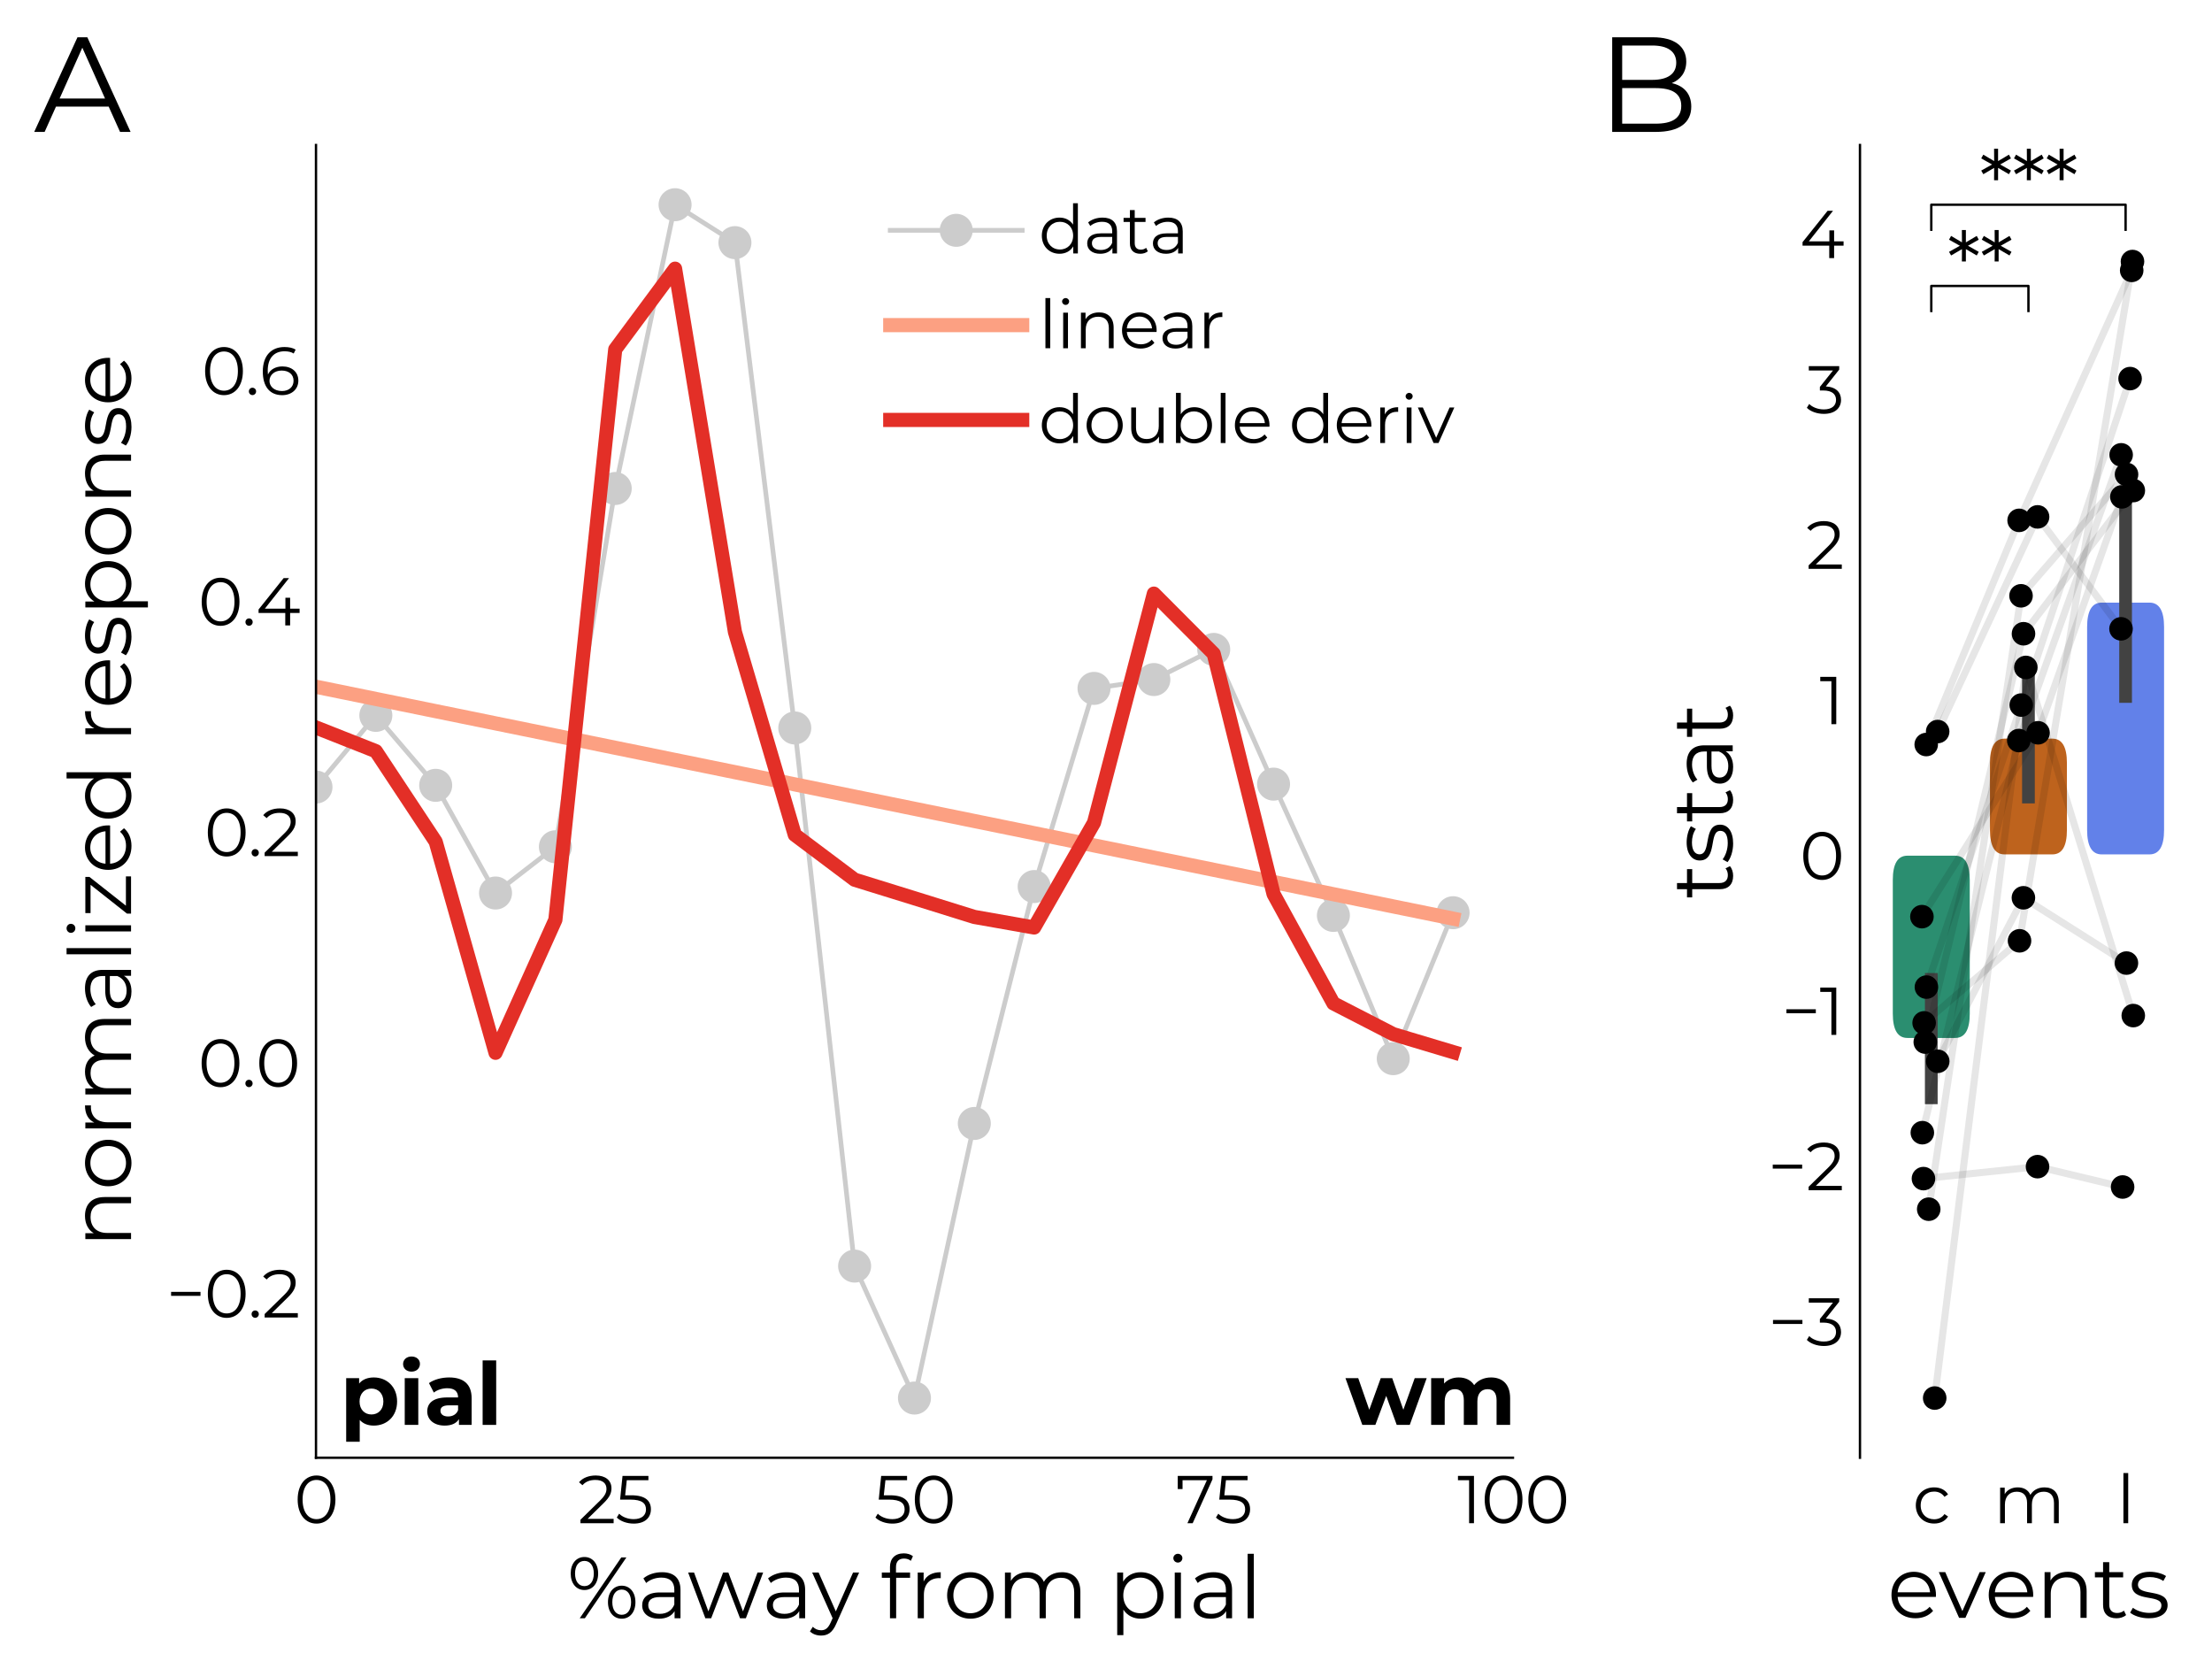 <?xml version="1.0" encoding="utf-8" standalone="no"?>
<!DOCTYPE svg PUBLIC "-//W3C//DTD SVG 1.1//EN"
  "http://www.w3.org/Graphics/SVG/1.1/DTD/svg11.dtd">
<svg xmlns:xlink="http://www.w3.org/1999/xlink" width="469.214pt" height="354pt" viewBox="0 0 469.214 354" xmlns="http://www.w3.org/2000/svg" version="1.1">
 <defs>
  <style type="text/css">*{stroke-linejoin: round; stroke-linecap: butt}</style>
 </defs>
 <g id="figure_1">
  <g id="patch_1">
   <path d="M 0 354 
L 469.214 354 
L 469.214 0 
L 0 0 
z
" style="fill: #ffffff"/>
  </g>
  <g id="axes_1">
   <g id="patch_2">
    <path d="M 67.028 309.165 
L 320.93 309.165 
L 320.93 30.761 
L 67.028 30.761 
z
" style="fill: #ffffff"/>
   </g>
   <g id="matplotlib.axis_1">
    <g id="xtick_1">
     <g id="line2d_1"/>
     <g id="text_1">
      <!-- 0 -->
      <g transform="translate(62.394 323.053) scale(0.14 -0.14)">
       <defs>
        <path id="Montserrat-Regular-30" d="M 2118 -38 
C 3155 -38 3910 813 3910 2240 
C 3910 3667 3155 4518 2118 4518 
C 1082 4518 333 3667 333 2240 
C 333 813 1082 -38 2118 -38 
z
M 2118 384 
C 1338 384 800 1043 800 2240 
C 800 3437 1338 4096 2118 4096 
C 2899 4096 3437 3437 3437 2240 
C 3437 1043 2899 384 2118 384 
z
" transform="scale(0.016)"/>
       </defs>
       <use xlink:href="#Montserrat-Regular-30"/>
      </g>
     </g>
    </g>
    <g id="xtick_2">
     <g id="line2d_2"/>
     <g id="text_2">
      <!-- 25 -->
      <g transform="translate(122.566 323.053) scale(0.14 -0.14)">
       <defs>
        <path id="Montserrat-Regular-32" d="M 928 410 
L 2451 1907 
C 3053 2496 3187 2880 3187 3309 
C 3187 4058 2611 4518 1702 4518 
C 1018 4518 461 4288 115 3878 
L 442 3597 
C 736 3936 1139 4096 1664 4096 
C 2349 4096 2714 3776 2714 3258 
C 2714 2950 2618 2650 2112 2150 
L 250 326 
L 250 0 
L 3392 0 
L 3392 410 
L 928 410 
z
" transform="scale(0.016)"/>
        <path id="Montserrat-Regular-35" d="M 1510 2643 
L 934 2643 
L 1088 4070 
L 3136 4070 
L 3136 4480 
L 685 4480 
L 454 2234 
L 1408 2234 
C 2547 2234 2906 1875 2906 1299 
C 2906 755 2502 384 1741 384 
C 1165 384 653 602 365 902 
L 141 538 
C 486 186 1101 -38 1747 -38 
C 2842 -38 3373 557 3373 1318 
C 3373 2112 2861 2643 1510 2643 
z
" transform="scale(0.016)"/>
       </defs>
       <use xlink:href="#Montserrat-Regular-32"/>
       <use xlink:href="#Montserrat-Regular-35" x="56.8"/>
      </g>
     </g>
    </g>
    <g id="xtick_3">
     <g id="line2d_3"/>
     <g id="text_3">
      <!-- 50 -->
      <g transform="translate(185.383 323.053) scale(0.14 -0.14)">
       <use xlink:href="#Montserrat-Regular-35"/>
       <use xlink:href="#Montserrat-Regular-30" x="56.6"/>
      </g>
     </g>
    </g>
    <g id="xtick_4">
     <g id="line2d_4"/>
     <g id="text_4">
      <!-- 75 -->
      <g transform="translate(249.369 323.053) scale(0.14 -0.14)">
       <defs>
        <path id="Montserrat-Regular-37" d="M 205 4480 
L 205 3232 
L 659 3232 
L 659 4070 
L 2963 4070 
L 1120 0 
L 1619 0 
L 3494 4154 
L 3494 4480 
L 205 4480 
z
" transform="scale(0.016)"/>
       </defs>
       <use xlink:href="#Montserrat-Regular-37"/>
       <use xlink:href="#Montserrat-Regular-35" x="58.9"/>
      </g>
     </g>
    </g>
    <g id="xtick_5">
     <g id="line2d_5"/>
     <g id="text_5">
      <!-- 100 -->
      <g transform="translate(309.135 323.053) scale(0.14 -0.14)">
       <defs>
        <path id="Montserrat-Regular-31" d="M 58 4480 
L 58 4070 
L 1114 4070 
L 1114 0 
L 1574 0 
L 1574 4480 
L 58 4480 
z
" transform="scale(0.016)"/>
       </defs>
       <use xlink:href="#Montserrat-Regular-31"/>
       <use xlink:href="#Montserrat-Regular-30" x="36.1"/>
       <use xlink:href="#Montserrat-Regular-30" x="102.3"/>
      </g>
     </g>
    </g>
    <g id="text_6">
     <!-- %away from pial -->
     <g transform="translate(120.284 343.216) scale(0.18 -0.18)">
      <defs>
       <path id="Montserrat-Regular-25" d="M 1280 2080 
C 1875 2080 2291 2560 2291 3296 
C 2291 4032 1875 4512 1280 4512 
C 678 4512 269 4026 269 3296 
C 269 2566 678 2080 1280 2080 
z
M 934 0 
L 1312 0 
L 4371 4480 
L 3994 4480 
L 934 0 
z
M 1280 2368 
C 858 2368 589 2720 589 3296 
C 589 3872 858 4224 1280 4224 
C 1696 4224 1971 3878 1971 3296 
C 1971 2714 1696 2368 1280 2368 
z
M 4026 -32 
C 4627 -32 5037 454 5037 1184 
C 5037 1914 4627 2400 4026 2400 
C 3430 2400 3014 1914 3014 1184 
C 3014 454 3430 -32 4026 -32 
z
M 4026 256 
C 3610 256 3334 602 3334 1184 
C 3334 1766 3610 2112 4026 2112 
C 4448 2112 4717 1760 4717 1184 
C 4717 608 4448 256 4026 256 
z
" transform="scale(0.016)"/>
       <path id="Montserrat-Regular-61" d="M 1811 3392 
C 1280 3392 781 3226 442 2938 
L 646 2598 
C 922 2842 1331 2995 1766 2995 
C 2394 2995 2720 2682 2720 2106 
L 2720 1901 
L 1651 1901 
C 685 1901 352 1466 352 947 
C 352 365 819 -32 1581 -32 
C 2138 -32 2534 179 2739 525 
L 2739 0 
L 3174 0 
L 3174 2086 
C 3174 2957 2682 3392 1811 3392 
z
M 1651 326 
C 1114 326 800 570 800 960 
C 800 1306 1011 1562 1664 1562 
L 2720 1562 
L 2720 1011 
C 2541 570 2163 326 1651 326 
z
" transform="scale(0.016)"/>
       <path id="Montserrat-Regular-77" d="M 5158 3366 
L 4090 506 
L 3014 3366 
L 2624 3366 
L 1542 506 
L 486 3366 
L 51 3366 
L 1318 0 
L 1747 0 
L 2810 2758 
L 3872 0 
L 4301 0 
L 5574 3366 
L 5158 3366 
z
" transform="scale(0.016)"/>
       <path id="Montserrat-Regular-79" d="M 3014 3366 
L 1747 506 
L 480 3366 
L 6 3366 
L 1510 6 
L 1363 -320 
C 1171 -742 966 -883 666 -883 
C 422 -883 218 -794 51 -627 
L -160 -966 
C 45 -1171 346 -1274 659 -1274 
C 1139 -1274 1498 -1062 1779 -403 
L 3462 3366 
L 3014 3366 
z
" transform="scale(0.016)"/>
       <path id="Montserrat-Regular-20" transform="scale(0.016)"/>
       <path id="Montserrat-Regular-66" d="M 1747 4397 
C 1939 4397 2118 4339 2246 4230 
L 2400 4570 
C 2234 4710 1978 4781 1728 4781 
C 1069 4781 710 4384 710 3782 
L 710 3366 
L 109 3366 
L 109 2982 
L 710 2982 
L 710 0 
L 1165 0 
L 1165 2982 
L 2189 2982 
L 2189 3366 
L 1152 3366 
L 1152 3763 
C 1152 4179 1357 4397 1747 4397 
z
" transform="scale(0.016)"/>
       <path id="Montserrat-Regular-72" d="M 1069 2707 
L 1069 3366 
L 634 3366 
L 634 0 
L 1088 0 
L 1088 1715 
C 1088 2509 1517 2957 2221 2957 
C 2253 2957 2291 2950 2330 2950 
L 2330 3392 
C 1709 3392 1280 3155 1069 2707 
z
" transform="scale(0.016)"/>
       <path id="Montserrat-Regular-6f" d="M 2010 -32 
C 2995 -32 3718 685 3718 1683 
C 3718 2682 2995 3392 2010 3392 
C 1024 3392 294 2682 294 1683 
C 294 685 1024 -32 2010 -32 
z
M 2010 371 
C 1293 371 755 896 755 1683 
C 755 2470 1293 2995 2010 2995 
C 2726 2995 3258 2470 3258 1683 
C 3258 896 2726 371 2010 371 
z
" transform="scale(0.016)"/>
       <path id="Montserrat-Regular-6d" d="M 4832 3392 
C 4224 3392 3744 3117 3501 2682 
C 3296 3155 2861 3392 2304 3392 
C 1741 3392 1306 3155 1069 2752 
L 1069 3366 
L 634 3366 
L 634 0 
L 1088 0 
L 1088 1766 
C 1088 2534 1530 2982 2214 2982 
C 2829 2982 3187 2618 3187 1907 
L 3187 0 
L 3642 0 
L 3642 1766 
C 3642 2534 4077 2982 4768 2982 
C 5376 2982 5734 2618 5734 1907 
L 5734 0 
L 6189 0 
L 6189 1952 
C 6189 2918 5651 3392 4832 3392 
z
" transform="scale(0.016)"/>
       <path id="Montserrat-Regular-70" d="M 2368 3392 
C 1811 3392 1344 3149 1069 2701 
L 1069 3366 
L 634 3366 
L 634 -1242 
L 1088 -1242 
L 1088 634 
C 1370 198 1830 -32 2368 -32 
C 3328 -32 4045 659 4045 1683 
C 4045 2701 3328 3392 2368 3392 
z
M 2336 371 
C 1619 371 1082 896 1082 1683 
C 1082 2464 1619 2995 2336 2995 
C 3046 2995 3590 2464 3590 1683 
C 3590 896 3046 371 2336 371 
z
" transform="scale(0.016)"/>
       <path id="Montserrat-Regular-69" d="M 864 4102 
C 1056 4102 1197 4250 1197 4435 
C 1197 4608 1050 4749 864 4749 
C 678 4749 531 4602 531 4429 
C 531 4250 678 4102 864 4102 
z
M 634 0 
L 1088 0 
L 1088 3366 
L 634 3366 
L 634 0 
z
" transform="scale(0.016)"/>
       <path id="Montserrat-Regular-6c" d="M 634 0 
L 1088 0 
L 1088 4749 
L 634 4749 
L 634 0 
z
" transform="scale(0.016)"/>
      </defs>
      <use xlink:href="#Montserrat-Regular-25"/>
      <use xlink:href="#Montserrat-Regular-61" x="82.9"/>
      <use xlink:href="#Montserrat-Regular-77" x="141.9"/>
      <use xlink:href="#Montserrat-Regular-61" x="229.8"/>
      <use xlink:href="#Montserrat-Regular-79" x="288.8"/>
      <use xlink:href="#Montserrat-Regular-20" x="343"/>
      <use xlink:href="#Montserrat-Regular-66" x="369.2"/>
      <use xlink:href="#Montserrat-Regular-72" x="403.1"/>
      <use xlink:href="#Montserrat-Regular-6f" x="443.2"/>
      <use xlink:href="#Montserrat-Regular-6d" x="505.9"/>
      <use xlink:href="#Montserrat-Regular-20" x="612"/>
      <use xlink:href="#Montserrat-Regular-70" x="638.2"/>
      <use xlink:href="#Montserrat-Regular-69" x="706"/>
      <use xlink:href="#Montserrat-Regular-61" x="732.9"/>
      <use xlink:href="#Montserrat-Regular-6c" x="791.9"/>
     </g>
    </g>
   </g>
   <g id="matplotlib.axis_2">
    <g id="ytick_1">
     <g id="line2d_6"/>
     <g id="text_7">
      <!-- −0.2 -->
      <g transform="translate(35.29 279.422) scale(0.14 -0.14)">
       <defs>
        <path id="Montserrat-Regular-2212" d="M 448 2048 
L 3232 2048 
L 3232 2426 
L 448 2426 
L 448 2048 
z
" transform="scale(0.016)"/>
        <path id="Montserrat-Regular-2e" d="M 678 -32 
C 864 -32 1024 122 1024 320 
C 1024 518 864 666 678 666 
C 493 666 339 518 339 320 
C 339 122 493 -32 678 -32 
z
" transform="scale(0.016)"/>
       </defs>
       <use xlink:href="#Montserrat-Regular-2212"/>
       <use xlink:href="#Montserrat-Regular-30" x="57.5"/>
       <use xlink:href="#Montserrat-Regular-2e" x="123.7"/>
       <use xlink:href="#Montserrat-Regular-32" x="144.9"/>
      </g>
     </g>
    </g>
    <g id="ytick_2">
     <g id="line2d_7"/>
     <g id="text_8">
      <!-- 0.0 -->
      <g transform="translate(42.023 230.497) scale(0.14 -0.14)">
       <use xlink:href="#Montserrat-Regular-30"/>
       <use xlink:href="#Montserrat-Regular-2e" x="66.2"/>
       <use xlink:href="#Montserrat-Regular-30" x="87.4"/>
      </g>
     </g>
    </g>
    <g id="ytick_3">
     <g id="line2d_8"/>
     <g id="text_9">
      <!-- 0.2 -->
      <g transform="translate(43.34 181.572) scale(0.14 -0.14)">
       <use xlink:href="#Montserrat-Regular-30"/>
       <use xlink:href="#Montserrat-Regular-2e" x="66.2"/>
       <use xlink:href="#Montserrat-Regular-32" x="87.4"/>
      </g>
     </g>
    </g>
    <g id="ytick_4">
     <g id="line2d_9"/>
     <g id="text_10">
      <!-- 0.4 -->
      <g transform="translate(42.038 132.647) scale(0.14 -0.14)">
       <defs>
        <path id="Montserrat-Regular-34" d="M 4141 1587 
L 3245 1587 
L 3245 2624 
L 2797 2624 
L 2797 1587 
L 851 1587 
L 3142 4480 
L 2630 4480 
L 256 1510 
L 256 1178 
L 2784 1178 
L 2784 0 
L 3245 0 
L 3245 1178 
L 4141 1178 
L 4141 1587 
z
" transform="scale(0.016)"/>
       </defs>
       <use xlink:href="#Montserrat-Regular-30"/>
       <use xlink:href="#Montserrat-Regular-2e" x="66.2"/>
       <use xlink:href="#Montserrat-Regular-34" x="87.4"/>
      </g>
     </g>
    </g>
    <g id="ytick_5">
     <g id="line2d_10"/>
     <g id="text_11">
      <!-- 0.6 -->
      <g transform="translate(42.764 83.722) scale(0.14 -0.14)">
       <defs>
        <path id="Montserrat-Regular-36" d="M 2189 2682 
C 1568 2682 1043 2406 819 1914 
C 806 2048 800 2176 800 2278 
C 800 3494 1421 4115 2387 4115 
C 2720 4115 3027 4058 3258 3904 
L 3443 4275 
C 3162 4448 2784 4518 2381 4518 
C 1165 4518 333 3725 333 2202 
C 333 787 979 -38 2170 -38 
C 3040 -38 3699 499 3699 1338 
C 3699 2157 3078 2682 2189 2682 
z
M 2150 352 
C 1376 352 966 819 966 1312 
C 966 1869 1434 2291 2118 2291 
C 2810 2291 3245 1914 3245 1325 
C 3245 730 2797 352 2150 352 
z
" transform="scale(0.016)"/>
       </defs>
       <use xlink:href="#Montserrat-Regular-30"/>
       <use xlink:href="#Montserrat-Regular-2e" x="66.2"/>
       <use xlink:href="#Montserrat-Regular-36" x="87.4"/>
      </g>
     </g>
    </g>
    <g id="text_12">
     <!-- normalized response -->
     <g transform="translate(27.797 264.627) rotate(-90) scale(0.18 -0.18)">
      <defs>
       <path id="Montserrat-Regular-6e" d="M 2349 3392 
C 1766 3392 1312 3155 1069 2746 
L 1069 3366 
L 634 3366 
L 634 0 
L 1088 0 
L 1088 1766 
C 1088 2534 1542 2982 2266 2982 
C 2906 2982 3277 2618 3277 1907 
L 3277 0 
L 3731 0 
L 3731 1952 
C 3731 2918 3168 3392 2349 3392 
z
" transform="scale(0.016)"/>
       <path id="Montserrat-Regular-7a" d="M 851 378 
L 2970 3066 
L 2970 3366 
L 307 3366 
L 307 2982 
L 2387 2982 
L 269 301 
L 269 0 
L 3008 0 
L 3008 378 
L 851 378 
z
" transform="scale(0.016)"/>
       <path id="Montserrat-Regular-65" d="M 3571 1683 
C 3571 2694 2886 3392 1939 3392 
C 992 3392 294 2682 294 1683 
C 294 685 1011 -32 2061 -32 
C 2592 -32 3059 160 3360 518 
L 3104 813 
C 2848 518 2483 371 2074 371 
C 1338 371 800 838 749 1542 
L 3565 1542 
C 3565 1594 3571 1645 3571 1683 
z
M 1939 3002 
C 2598 3002 3078 2541 3136 1882 
L 749 1882 
C 806 2541 1286 3002 1939 3002 
z
" transform="scale(0.016)"/>
       <path id="Montserrat-Regular-64" d="M 3251 4749 
L 3251 2726 
C 2970 3162 2509 3392 1971 3392 
C 1011 3392 294 2701 294 1683 
C 294 666 1011 -32 1971 -32 
C 2528 -32 2995 211 3270 666 
L 3270 0 
L 3706 0 
L 3706 4749 
L 3251 4749 
z
M 2010 371 
C 1293 371 755 896 755 1683 
C 755 2470 1293 2995 2010 2995 
C 2720 2995 3258 2470 3258 1683 
C 3258 896 2720 371 2010 371 
z
" transform="scale(0.016)"/>
       <path id="Montserrat-Regular-73" d="M 1536 -32 
C 2413 -32 2925 346 2925 928 
C 2925 2221 742 1536 742 2445 
C 742 2765 1011 3002 1619 3002 
C 1965 3002 2317 2918 2611 2714 
L 2810 3078 
C 2528 3270 2054 3392 1619 3392 
C 762 3392 288 2982 288 2432 
C 288 1101 2470 1792 2470 915 
C 2470 582 2208 365 1568 365 
C 1094 365 640 531 371 742 
L 166 384 
C 442 147 979 -32 1536 -32 
z
" transform="scale(0.016)"/>
      </defs>
      <use xlink:href="#Montserrat-Regular-6e"/>
      <use xlink:href="#Montserrat-Regular-6f" x="67.7"/>
      <use xlink:href="#Montserrat-Regular-72" x="130.4"/>
      <use xlink:href="#Montserrat-Regular-6d" x="170.5"/>
      <use xlink:href="#Montserrat-Regular-61" x="276.6"/>
      <use xlink:href="#Montserrat-Regular-6c" x="335.6"/>
      <use xlink:href="#Montserrat-Regular-69" x="362.5"/>
      <use xlink:href="#Montserrat-Regular-7a" x="389.4"/>
      <use xlink:href="#Montserrat-Regular-65" x="440.5"/>
      <use xlink:href="#Montserrat-Regular-64" x="500.9"/>
      <use xlink:href="#Montserrat-Regular-20" x="568.7"/>
      <use xlink:href="#Montserrat-Regular-72" x="594.9"/>
      <use xlink:href="#Montserrat-Regular-65" x="635"/>
      <use xlink:href="#Montserrat-Regular-73" x="695.4"/>
      <use xlink:href="#Montserrat-Regular-70" x="744.3"/>
      <use xlink:href="#Montserrat-Regular-6f" x="812.1"/>
      <use xlink:href="#Montserrat-Regular-6e" x="874.8"/>
      <use xlink:href="#Montserrat-Regular-73" x="942.5"/>
      <use xlink:href="#Montserrat-Regular-65" x="991.4"/>
     </g>
    </g>
   </g>
   <g id="line2d_11">
    <path d="M 67.028 166.924 
L 79.723 151.725 
L 92.418 166.559 
L 105.113 189.399 
L 117.809 179.587 
L 130.504 103.606 
L 143.199 43.416 
L 155.894 51.461 
L 168.589 154.394 
L 181.284 268.523 
L 193.979 296.51 
L 206.674 238.271 
L 219.369 188.027 
L 232.064 146 
L 244.759 144.123 
L 257.454 137.733 
L 270.15 166.305 
L 282.845 194.152 
L 295.54 224.529 
L 308.235 193.577 
" clip-path="url(#p8603d28a07)" style="fill: none; stroke: #cccccc; stroke-linecap: square"/>
    <defs>
     <path id="md624bbb71c" d="M 0 3 
C 0.796 3 1.559 2.684 2.121 2.121 
C 2.684 1.559 3 0.796 3 0 
C 3 -0.796 2.684 -1.559 2.121 -2.121 
C 1.559 -2.684 0.796 -3 0 -3 
C -0.796 -3 -1.559 -2.684 -2.121 -2.121 
C -2.684 -1.559 -3 -0.796 -3 0 
C -3 0.796 -2.684 1.559 -2.121 2.121 
C -1.559 2.684 -0.796 3 0 3 
z
" style="stroke: #cccccc"/>
    </defs>
    <g clip-path="url(#p8603d28a07)">
     <use xlink:href="#md624bbb71c" x="67.028" y="166.924" style="fill: #cccccc; stroke: #cccccc"/>
     <use xlink:href="#md624bbb71c" x="79.723" y="151.725" style="fill: #cccccc; stroke: #cccccc"/>
     <use xlink:href="#md624bbb71c" x="92.418" y="166.559" style="fill: #cccccc; stroke: #cccccc"/>
     <use xlink:href="#md624bbb71c" x="105.113" y="189.399" style="fill: #cccccc; stroke: #cccccc"/>
     <use xlink:href="#md624bbb71c" x="117.809" y="179.587" style="fill: #cccccc; stroke: #cccccc"/>
     <use xlink:href="#md624bbb71c" x="130.504" y="103.606" style="fill: #cccccc; stroke: #cccccc"/>
     <use xlink:href="#md624bbb71c" x="143.199" y="43.416" style="fill: #cccccc; stroke: #cccccc"/>
     <use xlink:href="#md624bbb71c" x="155.894" y="51.461" style="fill: #cccccc; stroke: #cccccc"/>
     <use xlink:href="#md624bbb71c" x="168.589" y="154.394" style="fill: #cccccc; stroke: #cccccc"/>
     <use xlink:href="#md624bbb71c" x="181.284" y="268.523" style="fill: #cccccc; stroke: #cccccc"/>
     <use xlink:href="#md624bbb71c" x="193.979" y="296.51" style="fill: #cccccc; stroke: #cccccc"/>
     <use xlink:href="#md624bbb71c" x="206.674" y="238.271" style="fill: #cccccc; stroke: #cccccc"/>
     <use xlink:href="#md624bbb71c" x="219.369" y="188.027" style="fill: #cccccc; stroke: #cccccc"/>
     <use xlink:href="#md624bbb71c" x="232.064" y="146" style="fill: #cccccc; stroke: #cccccc"/>
     <use xlink:href="#md624bbb71c" x="244.759" y="144.123" style="fill: #cccccc; stroke: #cccccc"/>
     <use xlink:href="#md624bbb71c" x="257.454" y="137.733" style="fill: #cccccc; stroke: #cccccc"/>
     <use xlink:href="#md624bbb71c" x="270.15" y="166.305" style="fill: #cccccc; stroke: #cccccc"/>
     <use xlink:href="#md624bbb71c" x="282.845" y="194.152" style="fill: #cccccc; stroke: #cccccc"/>
     <use xlink:href="#md624bbb71c" x="295.54" y="224.529" style="fill: #cccccc; stroke: #cccccc"/>
     <use xlink:href="#md624bbb71c" x="308.235" y="193.577" style="fill: #cccccc; stroke: #cccccc"/>
    </g>
   </g>
   <g id="line2d_12">
    <path d="M 67.028 145.651 
L 79.723 148.24 
L 92.418 150.828 
L 105.113 153.417 
L 117.809 156.005 
L 130.504 158.593 
L 143.199 161.182 
L 155.894 163.77 
L 168.589 166.358 
L 181.284 168.947 
L 193.979 171.535 
L 206.674 174.124 
L 219.369 176.712 
L 232.064 179.3 
L 244.759 181.889 
L 257.454 184.477 
L 270.15 187.065 
L 282.845 189.654 
L 295.54 192.242 
L 308.235 194.831 
" clip-path="url(#p8603d28a07)" style="fill: none; stroke: #fca082; stroke-width: 3; stroke-linecap: square"/>
   </g>
   <g id="line2d_13">
    <path d="M 67.028 154.295 
L 79.723 159.312 
L 92.418 178.515 
L 105.113 223.286 
L 117.809 195.085 
L 130.504 74.092 
L 143.199 56.982 
L 155.894 134.017 
L 168.589 177.05 
L 181.284 186.578 
L 193.979 190.513 
L 206.674 194.471 
L 219.369 196.71 
L 232.064 174.487 
L 244.759 125.898 
L 257.454 138.647 
L 270.15 189.617 
L 282.845 212.801 
L 295.54 219.332 
L 308.235 223.135 
" clip-path="url(#p8603d28a07)" style="fill: none; stroke: #e32f27; stroke-width: 3; stroke-linecap: square"/>
   </g>
   <g id="patch_3">
    <path d="M 67.028 309.165 
L 67.028 30.761 
" style="fill: none; stroke: #000000; stroke-width: 0.5; stroke-linejoin: miter; stroke-linecap: square"/>
   </g>
   <g id="patch_4">
    <path d="M 67.028 309.165 
L 320.93 309.165 
" style="fill: none; stroke: #000000; stroke-width: 0.5; stroke-linejoin: miter; stroke-linecap: square"/>
   </g>
   <g id="text_13">
    <!-- pial -->
    <g transform="translate(72.106 302.204) scale(0.18 -0.18)">
     <defs>
      <path id="Montserrat-Bold-70" d="M 2496 3494 
C 2035 3494 1664 3347 1414 3046 
L 1414 3443 
L 461 3443 
L 461 -1242 
L 1459 -1242 
L 1459 365 
C 1715 83 2067 -51 2496 -51 
C 3462 -51 4211 640 4211 1722 
C 4211 2803 3462 3494 2496 3494 
z
M 2323 768 
C 1824 768 1446 1126 1446 1722 
C 1446 2317 1824 2675 2323 2675 
C 2822 2675 3200 2317 3200 1722 
C 3200 1126 2822 768 2323 768 
z
" transform="scale(0.016)"/>
      <path id="Montserrat-Bold-69" d="M 960 3923 
C 1331 3923 1581 4166 1581 4499 
C 1581 4806 1331 5037 960 5037 
C 589 5037 339 4794 339 4480 
C 339 4166 589 3923 960 3923 
z
M 461 0 
L 1459 0 
L 1459 3443 
L 461 3443 
L 461 0 
z
" transform="scale(0.016)"/>
      <path id="Montserrat-Bold-61" d="M 1850 3494 
C 1299 3494 742 3347 365 3078 
L 723 2381 
C 973 2579 1350 2701 1715 2701 
C 2253 2701 2509 2451 2509 2022 
L 1715 2022 
C 666 2022 237 1600 237 992 
C 237 397 717 -51 1523 -51 
C 2029 -51 2387 115 2573 429 
L 2573 0 
L 3507 0 
L 3507 1965 
C 3507 3008 2899 3494 1850 3494 
z
M 1773 621 
C 1421 621 1210 787 1210 1037 
C 1210 1267 1357 1440 1824 1440 
L 2509 1440 
L 2509 1088 
C 2394 774 2106 621 1773 621 
z
" transform="scale(0.016)"/>
      <path id="Montserrat-Bold-6c" d="M 461 0 
L 1459 0 
L 1459 4749 
L 461 4749 
L 461 0 
z
" transform="scale(0.016)"/>
     </defs>
     <use xlink:href="#Montserrat-Bold-70"/>
     <use xlink:href="#Montserrat-Bold-69" x="69"/>
     <use xlink:href="#Montserrat-Bold-61" x="99.1"/>
     <use xlink:href="#Montserrat-Bold-6c" x="160.8"/>
    </g>
   </g>
   <g id="text_14">
    <!-- wm -->
    <g transform="translate(285.384 302.204) scale(0.18 -0.18)">
     <defs>
      <path id="Montserrat-Bold-77" d="M 5107 3443 
L 4269 1114 
L 3450 3443 
L 2605 3443 
L 1760 1114 
L 947 3443 
L 6 3443 
L 1248 0 
L 2208 0 
L 3008 2138 
L 3782 0 
L 4742 0 
L 5990 3443 
L 5107 3443 
z
" transform="scale(0.016)"/>
      <path id="Montserrat-Bold-6d" d="M 4870 3494 
C 4352 3494 3904 3283 3629 2931 
C 3386 3309 2976 3494 2496 3494 
C 2054 3494 1670 3341 1414 3046 
L 1414 3443 
L 461 3443 
L 461 0 
L 1459 0 
L 1459 1728 
C 1459 2342 1773 2630 2214 2630 
C 2630 2630 2867 2374 2867 1818 
L 2867 0 
L 3866 0 
L 3866 1728 
C 3866 2342 4179 2630 4627 2630 
C 5030 2630 5280 2374 5280 1818 
L 5280 0 
L 6278 0 
L 6278 1971 
C 6278 3021 5690 3494 4870 3494 
z
" transform="scale(0.016)"/>
     </defs>
     <use xlink:href="#Montserrat-Bold-77"/>
     <use xlink:href="#Montserrat-Bold-6d" x="93.7"/>
    </g>
   </g>
   <g id="text_15">
    <!-- A -->
    <g transform="translate(7.2 27.977) scale(0.28 -0.28)">
     <defs>
      <path id="Montserrat-Regular-41" d="M 4077 0 
L 4576 0 
L 2528 4480 
L 2061 4480 
L 13 0 
L 506 0 
L 1043 1197 
L 3539 1197 
L 4077 0 
z
M 1216 1581 
L 2291 3987 
L 3366 1581 
L 1216 1581 
z
" transform="scale(0.016)"/>
     </defs>
     <use xlink:href="#Montserrat-Regular-41"/>
    </g>
   </g>
   <g id="legend_1">
    <g id="line2d_14">
     <path d="M 188.838 48.849 
L 202.838 48.849 
L 216.838 48.849 
" style="fill: none; stroke: #cccccc; stroke-linecap: square"/>
     <g>
      <use xlink:href="#md624bbb71c" x="202.838" y="48.849" style="fill: #cccccc; stroke: #cccccc"/>
     </g>
    </g>
    <g id="text_16">
     <!-- data -->
     <g transform="translate(220.338 53.749) scale(0.14 -0.14)">
      <defs>
       <path id="Montserrat-Regular-74" d="M 2246 531 
C 2118 416 1933 358 1747 358 
C 1370 358 1165 576 1165 973 
L 1165 2982 
L 2189 2982 
L 2189 3366 
L 1165 3366 
L 1165 4102 
L 710 4102 
L 710 3366 
L 109 3366 
L 109 2982 
L 710 2982 
L 710 947 
C 710 326 1062 -32 1696 -32 
C 1958 -32 2227 45 2406 205 
L 2246 531 
z
" transform="scale(0.016)"/>
      </defs>
      <use xlink:href="#Montserrat-Regular-64"/>
      <use xlink:href="#Montserrat-Regular-61" x="67.8"/>
      <use xlink:href="#Montserrat-Regular-74" x="126.8"/>
      <use xlink:href="#Montserrat-Regular-61" x="167.4"/>
     </g>
    </g>
    <g id="line2d_15">
     <path d="M 188.838 68.955 
L 202.838 68.955 
L 216.838 68.955 
" style="fill: none; stroke: #fca082; stroke-width: 3; stroke-linecap: square"/>
    </g>
    <g id="text_17">
     <!-- linear -->
     <g transform="translate(220.338 73.855) scale(0.14 -0.14)">
      <use xlink:href="#Montserrat-Regular-6c"/>
      <use xlink:href="#Montserrat-Regular-69" x="26.9"/>
      <use xlink:href="#Montserrat-Regular-6e" x="53.8"/>
      <use xlink:href="#Montserrat-Regular-65" x="121.5"/>
      <use xlink:href="#Montserrat-Regular-61" x="181.9"/>
      <use xlink:href="#Montserrat-Regular-72" x="240.9"/>
     </g>
    </g>
    <g id="line2d_16">
     <path d="M 188.838 89.06 
L 202.838 89.06 
L 216.838 89.06 
" style="fill: none; stroke: #e32f27; stroke-width: 3; stroke-linecap: square"/>
    </g>
    <g id="text_18">
     <!-- double deriv -->
     <g transform="translate(220.338 93.96) scale(0.14 -0.14)">
      <defs>
       <path id="Montserrat-Regular-75" d="M 3213 3366 
L 3213 1600 
C 3213 832 2771 378 2067 378 
C 1427 378 1056 742 1056 1459 
L 1056 3366 
L 602 3366 
L 602 1414 
C 602 448 1165 -32 2022 -32 
C 2560 -32 2995 205 3232 614 
L 3232 0 
L 3667 0 
L 3667 3366 
L 3213 3366 
z
" transform="scale(0.016)"/>
       <path id="Montserrat-Regular-62" d="M 2368 3392 
C 1830 3392 1370 3162 1088 2726 
L 1088 4749 
L 634 4749 
L 634 0 
L 1069 0 
L 1069 666 
C 1344 211 1811 -32 2368 -32 
C 3328 -32 4045 666 4045 1683 
C 4045 2701 3328 3392 2368 3392 
z
M 2336 371 
C 1619 371 1082 896 1082 1683 
C 1082 2470 1619 2995 2336 2995 
C 3046 2995 3590 2470 3590 1683 
C 3590 896 3046 371 2336 371 
z
" transform="scale(0.016)"/>
       <path id="Montserrat-Regular-76" d="M 3014 3366 
L 1741 499 
L 480 3366 
L 6 3366 
L 1498 0 
L 1965 0 
L 3462 3366 
L 3014 3366 
z
" transform="scale(0.016)"/>
      </defs>
      <use xlink:href="#Montserrat-Regular-64"/>
      <use xlink:href="#Montserrat-Regular-6f" x="67.8"/>
      <use xlink:href="#Montserrat-Regular-75" x="130.5"/>
      <use xlink:href="#Montserrat-Regular-62" x="197.8"/>
      <use xlink:href="#Montserrat-Regular-6c" x="265.6"/>
      <use xlink:href="#Montserrat-Regular-65" x="292.5"/>
      <use xlink:href="#Montserrat-Regular-20" x="352.9"/>
      <use xlink:href="#Montserrat-Regular-64" x="379.1"/>
      <use xlink:href="#Montserrat-Regular-65" x="446.9"/>
      <use xlink:href="#Montserrat-Regular-72" x="507.3"/>
      <use xlink:href="#Montserrat-Regular-69" x="547.4"/>
      <use xlink:href="#Montserrat-Regular-76" x="574.3"/>
     </g>
    </g>
   </g>
  </g>
  <g id="axes_2">
   <g id="patch_5">
    <path d="M 398.539 309.165 
L 462.014 309.165 
L 462.014 30.761 
L 398.539 30.761 
z
" style="fill: #ffffff"/>
   </g>
   <g id="patch_6">
    <path d="M 445.816 181.206 
L 455.955 181.206 
Q 459.047 181.206 459.047 176.034 
L 459.047 132.981 
Q 459.047 127.808 455.955 127.808 
L 445.816 127.808 
Q 442.724 127.808 442.724 132.981 
L 442.724 176.034 
Q 442.724 181.206 445.816 181.206 
z
" clip-path="url(#pe5e55d1437)" style="fill: #6281e9"/>
   </g>
   <g id="patch_7">
    <path d="M 425.207 181.206 
L 435.346 181.206 
Q 438.438 181.206 438.438 176.034 
L 438.438 161.828 
Q 438.438 156.656 435.346 156.656 
L 425.207 156.656 
Q 422.115 156.656 422.115 161.828 
L 422.115 176.034 
Q 422.115 181.206 425.207 181.206 
z
" clip-path="url(#pe5e55d1437)" style="fill: #be631d"/>
   </g>
   <g id="patch_8">
    <path d="M 404.598 220.137 
L 414.737 220.137 
Q 417.829 220.137 417.829 214.965 
L 417.829 186.654 
Q 417.829 181.482 414.737 181.482 
L 404.598 181.482 
Q 401.506 181.482 401.506 186.654 
L 401.506 214.965 
Q 401.506 220.137 404.598 220.137 
z
" clip-path="url(#pe5e55d1437)" style="fill: #2b8e70"/>
   </g>
   <g id="matplotlib.axis_3">
    <g id="xtick_6">
     <g id="line2d_17"/>
     <g id="text_19">
      <!-- c -->
      <g transform="translate(405.727 323.053) scale(0.14 -0.14)">
       <defs>
        <path id="Montserrat-Regular-63" d="M 2029 -32 
C 2598 -32 3078 198 3347 634 
L 3008 864 
C 2778 525 2419 371 2029 371 
C 1293 371 755 890 755 1683 
C 755 2470 1293 2995 2029 2995 
C 2419 2995 2778 2835 3008 2496 
L 3347 2726 
C 3078 3168 2598 3392 2029 3392 
C 1024 3392 294 2688 294 1683 
C 294 678 1024 -32 2029 -32 
z
" transform="scale(0.016)"/>
       </defs>
       <use xlink:href="#Montserrat-Regular-63"/>
      </g>
     </g>
    </g>
    <g id="xtick_7">
     <g id="line2d_18"/>
     <g id="text_20">
      <!-- m -->
      <g transform="translate(422.85 323.053) scale(0.14 -0.14)">
       <use xlink:href="#Montserrat-Regular-6d"/>
      </g>
     </g>
    </g>
    <g id="xtick_8">
     <g id="line2d_19"/>
     <g id="text_21">
      <!-- l -->
      <g transform="translate(449.002 323.053) scale(0.14 -0.14)">
       <use xlink:href="#Montserrat-Regular-6c"/>
      </g>
     </g>
    </g>
    <g id="text_22">
     <!-- events -->
     <g transform="translate(400.377 343.126) scale(0.18 -0.18)">
      <use xlink:href="#Montserrat-Regular-65"/>
      <use xlink:href="#Montserrat-Regular-76" x="60.4"/>
      <use xlink:href="#Montserrat-Regular-65" x="114.6"/>
      <use xlink:href="#Montserrat-Regular-6e" x="175"/>
      <use xlink:href="#Montserrat-Regular-74" x="242.7"/>
      <use xlink:href="#Montserrat-Regular-73" x="283.3"/>
     </g>
    </g>
   </g>
   <g id="matplotlib.axis_4">
    <g id="ytick_6">
     <g id="line2d_20"/>
     <g id="text_23">
      <!-- −3 -->
      <g transform="translate(375.092 285.384) scale(0.14 -0.14)">
       <defs>
        <path id="Montserrat-Regular-33" d="M 1856 2560 
L 3123 4154 
L 3123 4480 
L 243 4480 
L 243 4070 
L 2534 4070 
L 1293 2515 
L 1293 2176 
L 1613 2176 
C 2445 2176 2822 1824 2822 1286 
C 2822 730 2413 384 1670 384 
C 1088 384 570 602 282 902 
L 58 538 
C 403 186 1024 -38 1670 -38 
C 2752 -38 3296 538 3296 1286 
C 3296 2003 2816 2509 1856 2560 
z
" transform="scale(0.016)"/>
       </defs>
       <use xlink:href="#Montserrat-Regular-2212"/>
       <use xlink:href="#Montserrat-Regular-33" x="57.5"/>
      </g>
     </g>
    </g>
    <g id="ytick_7">
     <g id="line2d_21"/>
     <g id="text_24">
      <!-- −2 -->
      <g transform="translate(375.037 252.435) scale(0.14 -0.14)">
       <use xlink:href="#Montserrat-Regular-2212"/>
       <use xlink:href="#Montserrat-Regular-32" x="57.5"/>
      </g>
     </g>
    </g>
    <g id="ytick_8">
     <g id="line2d_22"/>
     <g id="text_25">
      <!-- −1 -->
      <g transform="translate(377.936 219.487) scale(0.14 -0.14)">
       <use xlink:href="#Montserrat-Regular-2212"/>
       <use xlink:href="#Montserrat-Regular-31" x="57.5"/>
      </g>
     </g>
    </g>
    <g id="ytick_9">
     <g id="line2d_23"/>
     <g id="text_26">
      <!-- 0 -->
      <g transform="translate(381.77 186.538) scale(0.14 -0.14)">
       <use xlink:href="#Montserrat-Regular-30"/>
      </g>
     </g>
    </g>
    <g id="ytick_10">
     <g id="line2d_24"/>
     <g id="text_27">
      <!-- 1 -->
      <g transform="translate(385.986 153.589) scale(0.14 -0.14)">
       <use xlink:href="#Montserrat-Regular-31"/>
      </g>
     </g>
    </g>
    <g id="ytick_11">
     <g id="line2d_25"/>
     <g id="text_28">
      <!-- 2 -->
      <g transform="translate(383.087 120.641) scale(0.14 -0.14)">
       <use xlink:href="#Montserrat-Regular-32"/>
      </g>
     </g>
    </g>
    <g id="ytick_12">
     <g id="line2d_26"/>
     <g id="text_29">
      <!-- 3 -->
      <g transform="translate(383.142 87.692) scale(0.14 -0.14)">
       <use xlink:href="#Montserrat-Regular-33"/>
      </g>
     </g>
    </g>
    <g id="ytick_13">
     <g id="line2d_27"/>
     <g id="text_30">
      <!-- 4 -->
      <g transform="translate(381.786 54.743) scale(0.14 -0.14)">
       <use xlink:href="#Montserrat-Regular-34"/>
      </g>
     </g>
    </g>
    <g id="text_31">
     <!-- tstat -->
     <g transform="translate(367.544 190.635) rotate(-90) scale(0.18 -0.18)">
      <use xlink:href="#Montserrat-Regular-74"/>
      <use xlink:href="#Montserrat-Regular-73" x="40.6"/>
      <use xlink:href="#Montserrat-Regular-74" x="89.5"/>
      <use xlink:href="#Montserrat-Regular-61" x="130.1"/>
      <use xlink:href="#Montserrat-Regular-74" x="189.1"/>
     </g>
    </g>
   </g>
   <g id="line2d_28">
    <path d="M 409.668 232.835 
L 409.668 207.714 
" clip-path="url(#pe5e55d1437)" style="fill: none; stroke: #424242; stroke-width: 2.7; stroke-linecap: square"/>
   </g>
   <g id="line2d_29">
    <path d="M 430.277 169.047 
L 430.277 143.99 
" clip-path="url(#pe5e55d1437)" style="fill: none; stroke: #424242; stroke-width: 2.7; stroke-linecap: square"/>
   </g>
   <g id="line2d_30">
    <path d="M 450.885 147.705 
L 450.885 107.636 
" clip-path="url(#pe5e55d1437)" style="fill: none; stroke: #424242; stroke-width: 2.7; stroke-linecap: square"/>
   </g>
   <g id="line2d_31">
    <path d="M 407.681 194.41 
L 432.316 155.415 
" clip-path="url(#pe5e55d1437)" style="fill: none; stroke: #000000; stroke-opacity: 0.1; stroke-width: 1.5; stroke-linecap: square"/>
   </g>
   <g id="line2d_32">
    <path d="M 407.772 240.228 
L 428.227 157.058 
" clip-path="url(#pe5e55d1437)" style="fill: none; stroke: #000000; stroke-opacity: 0.1; stroke-width: 1.5; stroke-linecap: square"/>
   </g>
   <g id="line2d_33">
    <path d="M 411.039 225.085 
L 429.211 190.41 
" clip-path="url(#pe5e55d1437)" style="fill: none; stroke: #000000; stroke-opacity: 0.1; stroke-width: 1.5; stroke-linecap: square"/>
   </g>
   <g id="line2d_34">
    <path d="M 409.123 256.455 
L 428.703 126.362 
" clip-path="url(#pe5e55d1437)" style="fill: none; stroke: #000000; stroke-opacity: 0.1; stroke-width: 1.5; stroke-linecap: square"/>
   </g>
   <g id="line2d_35">
    <path d="M 408.151 216.939 
L 428.386 199.534 
" clip-path="url(#pe5e55d1437)" style="fill: none; stroke: #000000; stroke-opacity: 0.1; stroke-width: 1.5; stroke-linecap: square"/>
   </g>
   <g id="line2d_36">
    <path d="M 410.393 296.51 
L 429.724 141.554 
" clip-path="url(#pe5e55d1437)" style="fill: none; stroke: #000000; stroke-opacity: 0.1; stroke-width: 1.5; stroke-linecap: square"/>
   </g>
   <g id="line2d_37">
    <path d="M 408.392 221.012 
L 429.23 134.409 
" clip-path="url(#pe5e55d1437)" style="fill: none; stroke: #000000; stroke-opacity: 0.1; stroke-width: 1.5; stroke-linecap: square"/>
   </g>
   <g id="line2d_38">
    <path d="M 408.594 157.907 
L 428.299 110.363 
" clip-path="url(#pe5e55d1437)" style="fill: none; stroke: #000000; stroke-opacity: 0.1; stroke-width: 1.5; stroke-linecap: square"/>
   </g>
   <g id="line2d_39">
    <path d="M 408.007 249.969 
L 432.204 247.433 
" clip-path="url(#pe5e55d1437)" style="fill: none; stroke: #000000; stroke-opacity: 0.1; stroke-width: 1.5; stroke-linecap: square"/>
   </g>
   <g id="line2d_40">
    <path d="M 408.636 209.354 
L 428.75 149.536 
" clip-path="url(#pe5e55d1437)" style="fill: none; stroke: #000000; stroke-opacity: 0.1; stroke-width: 1.5; stroke-linecap: square"/>
   </g>
   <g id="line2d_41">
    <path d="M 411.021 155.153 
L 432.217 109.624 
" clip-path="url(#pe5e55d1437)" style="fill: none; stroke: #000000; stroke-opacity: 0.1; stroke-width: 1.5; stroke-linecap: square"/>
   </g>
   <g id="line2d_42">
    <path d="M 432.204 247.433 
L 450.252 251.75 
" clip-path="url(#pe5e55d1437)" style="fill: none; stroke: #000000; stroke-opacity: 0.1; stroke-width: 1.5; stroke-linecap: square"/>
   </g>
   <g id="line2d_43">
    <path d="M 432.316 155.415 
L 450.094 105.381 
" clip-path="url(#pe5e55d1437)" style="fill: none; stroke: #000000; stroke-opacity: 0.1; stroke-width: 1.5; stroke-linecap: square"/>
   </g>
   <g id="line2d_44">
    <path d="M 428.75 149.536 
L 451.838 80.295 
" clip-path="url(#pe5e55d1437)" style="fill: none; stroke: #000000; stroke-opacity: 0.1; stroke-width: 1.5; stroke-linecap: square"/>
   </g>
   <g id="line2d_45">
    <path d="M 428.227 157.058 
L 449.942 96.464 
" clip-path="url(#pe5e55d1437)" style="fill: none; stroke: #000000; stroke-opacity: 0.1; stroke-width: 1.5; stroke-linecap: square"/>
   </g>
   <g id="line2d_46">
    <path d="M 428.703 126.362 
L 451.085 100.615 
" clip-path="url(#pe5e55d1437)" style="fill: none; stroke: #000000; stroke-opacity: 0.1; stroke-width: 1.5; stroke-linecap: square"/>
   </g>
   <g id="line2d_47">
    <path d="M 428.386 199.534 
L 452.347 55.468 
" clip-path="url(#pe5e55d1437)" style="fill: none; stroke: #000000; stroke-opacity: 0.1; stroke-width: 1.5; stroke-linecap: square"/>
   </g>
   <g id="line2d_48">
    <path d="M 429.724 141.554 
L 452.515 215.393 
" clip-path="url(#pe5e55d1437)" style="fill: none; stroke: #000000; stroke-opacity: 0.1; stroke-width: 1.5; stroke-linecap: square"/>
   </g>
   <g id="line2d_49">
    <path d="M 429.211 190.41 
L 451.062 204.256 
" clip-path="url(#pe5e55d1437)" style="fill: none; stroke: #000000; stroke-opacity: 0.1; stroke-width: 1.5; stroke-linecap: square"/>
   </g>
   <g id="line2d_50">
    <path d="M 429.23 134.409 
L 452.523 104.041 
" clip-path="url(#pe5e55d1437)" style="fill: none; stroke: #000000; stroke-opacity: 0.1; stroke-width: 1.5; stroke-linecap: square"/>
   </g>
   <g id="line2d_51">
    <path d="M 432.217 109.624 
L 449.915 133.367 
" clip-path="url(#pe5e55d1437)" style="fill: none; stroke: #000000; stroke-opacity: 0.1; stroke-width: 1.5; stroke-linecap: square"/>
   </g>
   <g id="line2d_52">
    <path d="M 428.299 110.363 
L 452.179 57.347 
" clip-path="url(#pe5e55d1437)" style="fill: none; stroke: #000000; stroke-opacity: 0.1; stroke-width: 1.5; stroke-linecap: square"/>
   </g>
   <g id="line2d_53">
    <path d="M 409.668 48.719 
L 409.668 43.416 
L 450.885 43.416 
L 450.885 48.719 
" clip-path="url(#pe5e55d1437)" style="fill: none; stroke: #000000; stroke-width: 0.5; stroke-linecap: square"/>
   </g>
   <g id="line2d_54">
    <path d="M 409.668 65.953 
L 409.668 60.65 
L 430.277 60.65 
L 430.277 65.953 
" clip-path="url(#pe5e55d1437)" style="fill: none; stroke: #000000; stroke-width: 0.5; stroke-linecap: square"/>
   </g>
   <g id="patch_9">
    <path d="M 394.539 309.165 
L 394.539 30.761 
" style="fill: none; stroke: #000000; stroke-width: 0.5; stroke-linejoin: miter; stroke-linecap: square"/>
   </g>
   <g id="PathCollection_1">
    <defs>
     <path id="m61e0a714e2" d="M 0 2.5 
C 0.663 2.5 1.299 2.237 1.768 1.768 
C 2.237 1.299 2.5 0.663 2.5 0 
C 2.5 -0.663 2.237 -1.299 1.768 -1.768 
C 1.299 -2.237 0.663 -2.5 0 -2.5 
C -0.663 -2.5 -1.299 -2.237 -1.768 -1.768 
C -2.237 -1.299 -2.5 -0.663 -2.5 0 
C -2.5 0.663 -2.237 1.299 -1.768 1.768 
C -1.299 2.237 -0.663 2.5 0 2.5 
z
"/>
    </defs>
    <g clip-path="url(#pe5e55d1437)">
     <use xlink:href="#m61e0a714e2" x="407.681" y="194.41"/>
     <use xlink:href="#m61e0a714e2" x="407.772" y="240.228"/>
     <use xlink:href="#m61e0a714e2" x="411.039" y="225.085"/>
     <use xlink:href="#m61e0a714e2" x="409.123" y="256.455"/>
     <use xlink:href="#m61e0a714e2" x="408.151" y="216.939"/>
     <use xlink:href="#m61e0a714e2" x="410.393" y="296.51"/>
     <use xlink:href="#m61e0a714e2" x="408.392" y="221.012"/>
     <use xlink:href="#m61e0a714e2" x="408.594" y="157.907"/>
     <use xlink:href="#m61e0a714e2" x="408.007" y="249.969"/>
     <use xlink:href="#m61e0a714e2" x="408.636" y="209.354"/>
     <use xlink:href="#m61e0a714e2" x="411.021" y="155.153"/>
    </g>
   </g>
   <g id="PathCollection_2">
    <g clip-path="url(#pe5e55d1437)">
     <use xlink:href="#m61e0a714e2" x="432.204" y="247.433"/>
     <use xlink:href="#m61e0a714e2" x="432.316" y="155.415"/>
     <use xlink:href="#m61e0a714e2" x="428.75" y="149.536"/>
     <use xlink:href="#m61e0a714e2" x="428.227" y="157.058"/>
     <use xlink:href="#m61e0a714e2" x="428.703" y="126.362"/>
     <use xlink:href="#m61e0a714e2" x="428.386" y="199.534"/>
     <use xlink:href="#m61e0a714e2" x="429.724" y="141.554"/>
     <use xlink:href="#m61e0a714e2" x="429.211" y="190.41"/>
     <use xlink:href="#m61e0a714e2" x="429.23" y="134.409"/>
     <use xlink:href="#m61e0a714e2" x="432.217" y="109.624"/>
     <use xlink:href="#m61e0a714e2" x="428.299" y="110.363"/>
    </g>
   </g>
   <g id="PathCollection_3">
    <g clip-path="url(#pe5e55d1437)">
     <use xlink:href="#m61e0a714e2" x="452.179" y="57.347"/>
     <use xlink:href="#m61e0a714e2" x="450.094" y="105.381"/>
     <use xlink:href="#m61e0a714e2" x="449.942" y="96.464"/>
     <use xlink:href="#m61e0a714e2" x="451.062" y="204.256"/>
     <use xlink:href="#m61e0a714e2" x="451.085" y="100.615"/>
     <use xlink:href="#m61e0a714e2" x="452.515" y="215.393"/>
     <use xlink:href="#m61e0a714e2" x="452.523" y="104.041"/>
     <use xlink:href="#m61e0a714e2" x="452.347" y="55.468"/>
     <use xlink:href="#m61e0a714e2" x="449.915" y="133.367"/>
     <use xlink:href="#m61e0a714e2" x="450.252" y="251.75"/>
     <use xlink:href="#m61e0a714e2" x="451.838" y="80.295"/>
    </g>
   </g>
   <g id="text_32">
    <!-- *** -->
    <g transform="translate(419.856 45.225) scale(0.18 -0.18)">
     <defs>
      <path id="Montserrat-Regular-2a" d="M 2330 4038 
L 2182 4314 
L 1382 3840 
L 1382 4749 
L 1088 4749 
L 1094 3840 
L 294 4314 
L 141 4038 
L 941 3590 
L 141 3142 
L 294 2874 
L 1094 3341 
L 1088 2432 
L 1382 2432 
L 1382 3341 
L 2182 2874 
L 2330 3142 
L 1536 3590 
L 2330 4038 
z
" transform="scale(0.016)"/>
     </defs>
     <use xlink:href="#Montserrat-Regular-2a"/>
     <use xlink:href="#Montserrat-Regular-2a" x="38.6"/>
     <use xlink:href="#Montserrat-Regular-2a" x="77.2"/>
    </g>
   </g>
   <g id="text_33">
    <!-- ** -->
    <g transform="translate(413.025 62.46) scale(0.18 -0.18)">
     <use xlink:href="#Montserrat-Regular-2a"/>
     <use xlink:href="#Montserrat-Regular-2a" x="38.6"/>
    </g>
   </g>
   <g id="text_34">
    <!-- B -->
    <g transform="translate(338.711 27.977) scale(0.28 -0.28)">
     <defs>
      <path id="Montserrat-Regular-42" d="M 3552 2310 
C 3962 2477 4237 2816 4237 3328 
C 4237 4058 3661 4480 2662 4480 
L 730 4480 
L 730 0 
L 2790 0 
C 3910 0 4474 435 4474 1197 
C 4474 1805 4128 2182 3552 2310 
z
M 2630 4090 
C 3347 4090 3763 3814 3763 3277 
C 3763 2739 3347 2464 2630 2464 
L 1203 2464 
L 1203 4090 
L 2630 4090 
z
M 2784 390 
L 1203 390 
L 1203 2074 
L 2784 2074 
C 3571 2074 4000 1818 4000 1235 
C 4000 646 3571 390 2784 390 
z
" transform="scale(0.016)"/>
     </defs>
     <use xlink:href="#Montserrat-Regular-42"/>
    </g>
   </g>
   <g id="legend_2"/>
  </g>
 </g>
 <defs>
  <clipPath id="p8603d28a07">
   <rect x="67.028" y="30.761" width="253.902" height="278.404"/>
  </clipPath>
  <clipPath id="pe5e55d1437">
   <rect x="398.539" y="30.761" width="63.475" height="278.404"/>
  </clipPath>
 </defs>
</svg>
